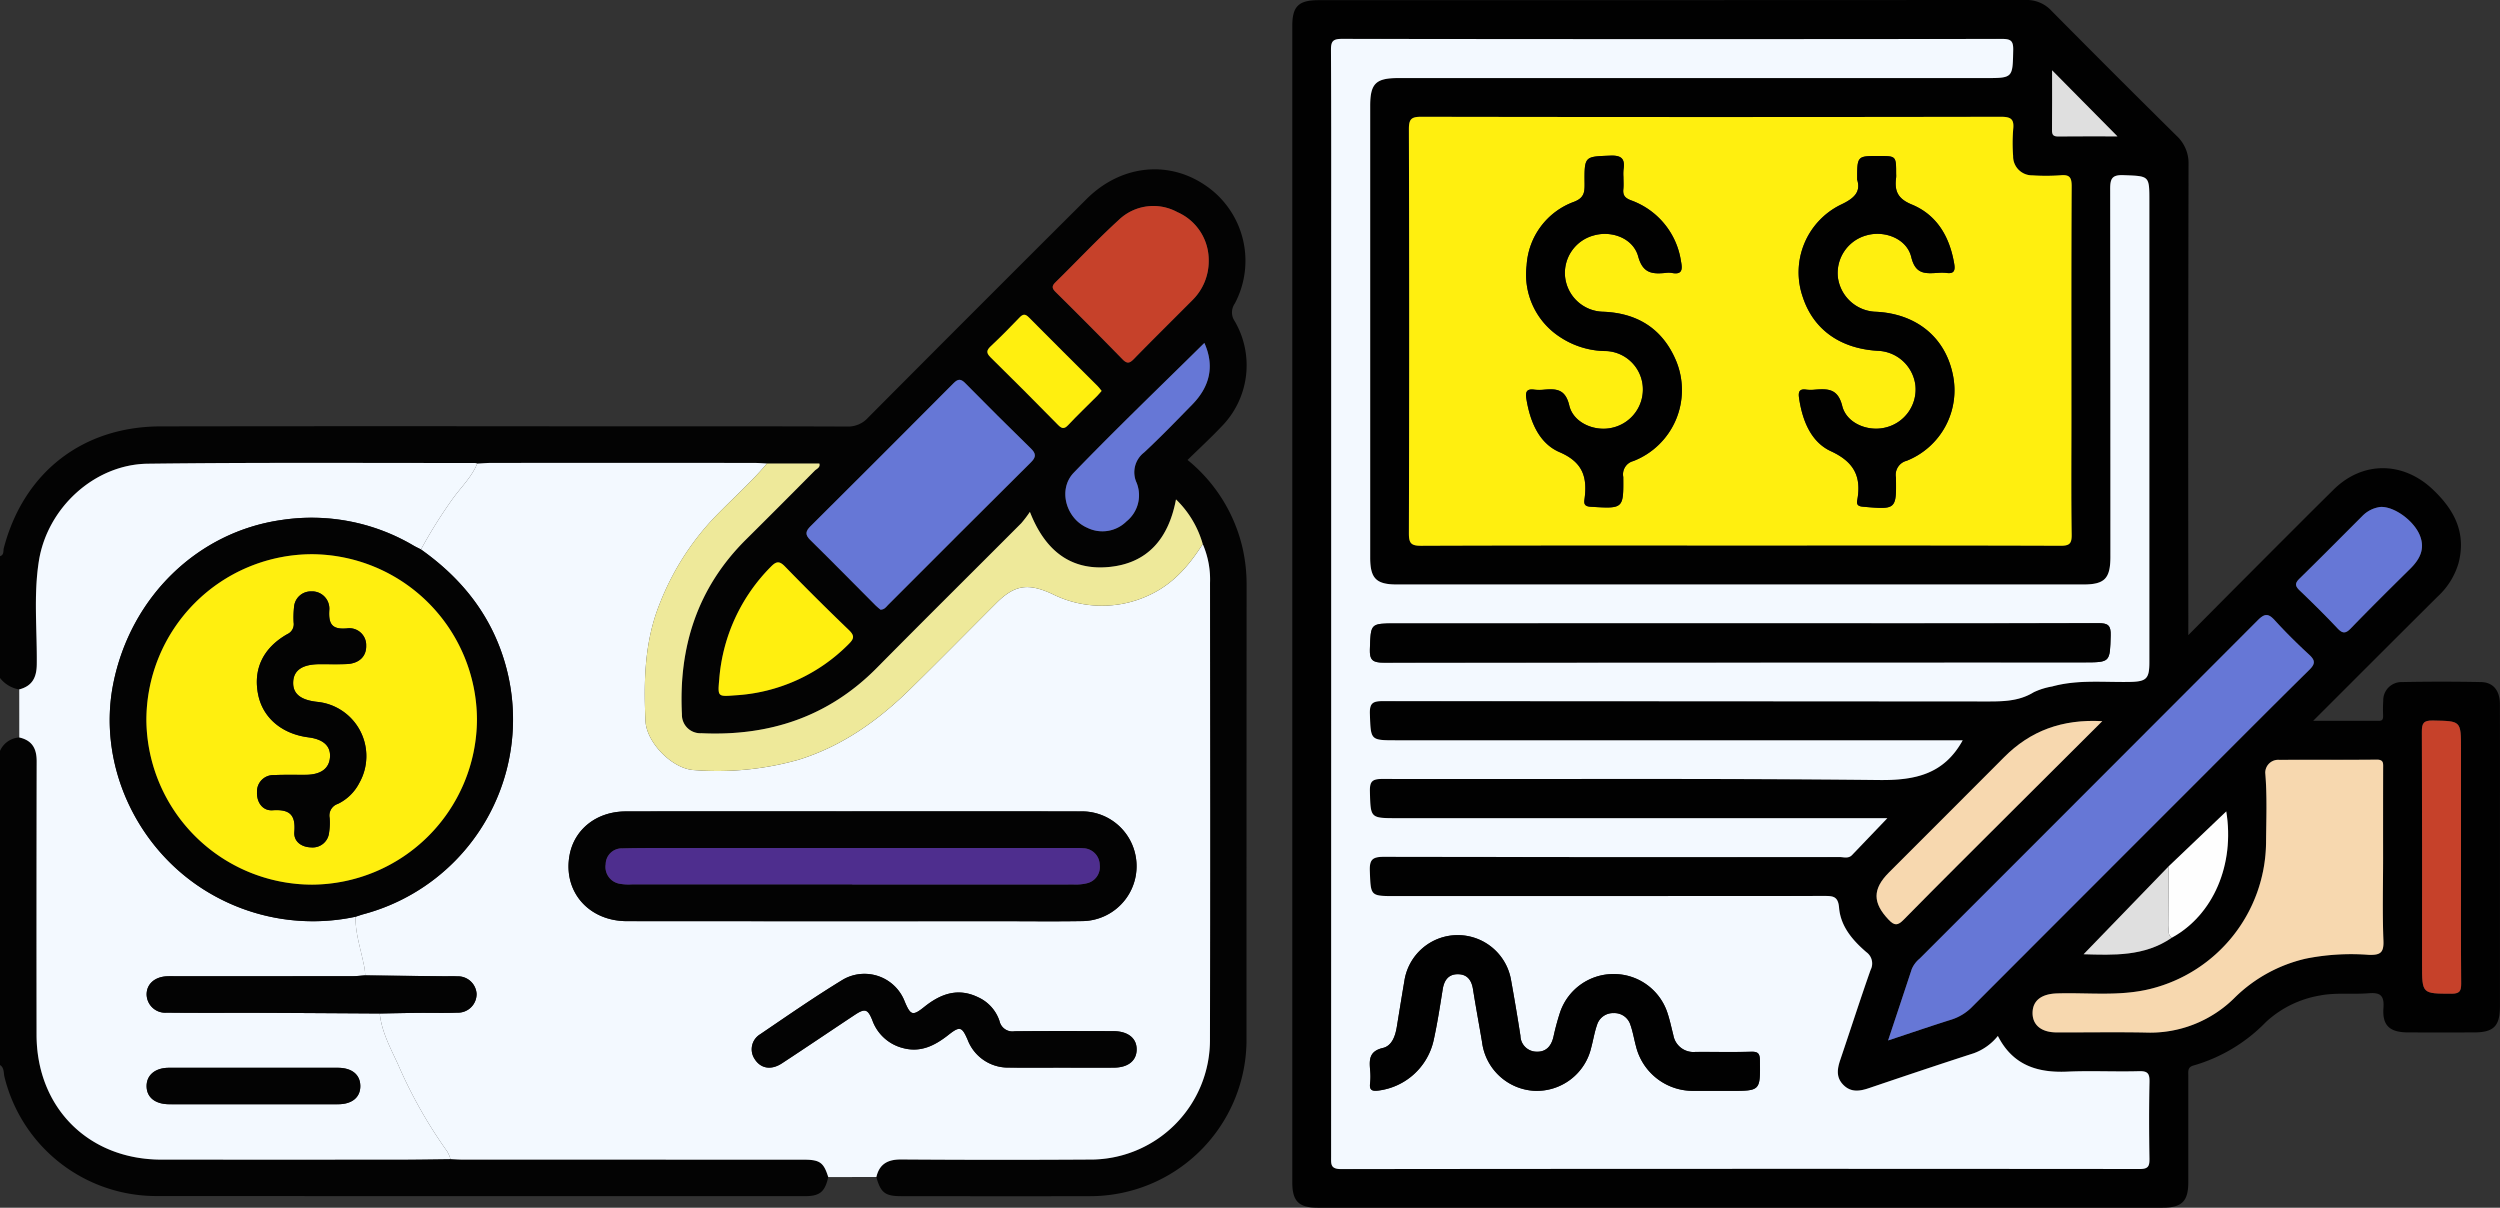<svg xmlns="http://www.w3.org/2000/svg" width="385.309" height="186.139" viewBox="0 0 385.309 186.139">
  <rect x="0" y="0" width="385.309" height="186.139" fill="#333333" stroke="none"/>
  <g id="Grupo_109648" data-name="Grupo 109648" transform="translate(-98.461 3062.329)">
    <g id="Grupo_109646" data-name="Grupo 109646" transform="translate(297.631 -3062.329)">
      <path id="Trazado_159998" data-name="Trazado 159998" d="M633.722-2964.441c3.215-3.234,6.1-6.152,9.005-9.058,4.463-4.469,8.911-8.952,13.407-13.387,4.476-4.414,10.683-4.338,15.255-.021,3.321,3.136,5.195,6.681,3.985,11.353a11.312,11.312,0,0,1-3.227,5.174c-6.295,6.261-12.57,12.542-19.178,19.141,3.61,0,6.872-.008,10.133.007.666,0,.645-.411.642-.868a22.413,22.413,0,0,1,.021-2.25,2.811,2.811,0,0,1,2.889-2.856q6.094-.121,12.193,0c1.874.036,2.9,1.32,2.9,3.424.021,6.5.008,13.006.008,19.508q0,13.505,0,27.011c0,3.084-.956,4.05-4,4.055q-5.065.009-10.131,0c-2.843-.008-4.027-1.021-3.825-3.792.146-2.01-.582-2.384-2.358-2.24-2.484.2-4.992-.139-7.478.35a16.234,16.234,0,0,0-8.281,4.081,25.229,25.229,0,0,1-11.1,6.682c-.977.252-.863.858-.863,1.527q0,8.253,0,16.507c0,2.916-1.007,3.9-3.964,3.9q-65.1,0-130.195,0c-2.943,0-3.937-.991-3.937-3.927q0-89.1,0-178.2c0-3.036.969-3.983,4.066-3.983q54.5,0,109-.028a5.17,5.17,0,0,1,3.961,1.683q9.571,9.663,19.24,19.226a5.75,5.75,0,0,1,1.868,4.453q-.074,34.982-.033,69.966Zm-3.039,35.646-13.1,13.539c4.583.125,9.361.367,13.578-2.542,6.434-3.5,9.738-11.332,8.405-19.472Zm-31.731-19.439h-87.29c-4.036,0-3.933,0-4.081-4.049-.063-1.71.462-2,2.051-1.993q46.249.076,92.5.051c2.69,0,5.333.082,7.766-1.42a10.908,10.908,0,0,1,2.843-.888c3.929-1.084,7.952-.624,11.941-.7,2.576-.048,3.036-.466,3.036-3.031q0-35.55,0-71.1c0-3.924,0-3.814-3.971-3.972-1.8-.072-2.072.55-2.067,2.162q.081,28.327.034,56.655c0,3.355-.891,4.269-4.167,4.269q-52.909,0-105.818,0c-3.172,0-4.1-.937-4.1-4.15q0-34.8,0-69.6c0-3.448.855-4.3,4.32-4.3h90.431c4.344,0,4.271,0,4.36-4.325.03-1.446-.395-1.71-1.757-1.709q-50.846.061-101.691-.006c-1.46,0-1.706.419-1.7,1.763.057,10.63.032,21.261.032,31.892q0,69.318-.01,138.635c0,1.111-.133,1.9,1.553,1.9q61.54-.088,123.08-.013c1.3,0,1.509-.435,1.491-1.584-.064-3.938-.077-7.88.006-11.818.027-1.262-.224-1.715-1.6-1.675-3.687.106-7.385-.1-11.067.07-4.6.208-8.4-.969-10.7-5.5a8.437,8.437,0,0,1-3.717,2.669c-5.4,1.743-10.777,3.554-16.152,5.374-1.447.49-2.809.69-3.987-.54-1.118-1.166-.89-2.478-.425-3.849,1.562-4.606,3.047-9.238,4.661-13.825a2.149,2.149,0,0,0-.649-2.743c-2.126-1.825-3.972-3.97-4.208-6.854-.149-1.812-1-1.808-2.344-1.806q-33.021.041-66.043.02c-3.886,0-3.779,0-3.932-3.822-.071-1.784.359-2.238,2.2-2.232q35.085.111,70.17.035c.65,0,1.382.286,1.952-.31l5.436-5.679h-75.53c-4.182,0-4.108,0-4.216-4.093-.04-1.517.287-1.958,1.9-1.954,25.517.059,51.035-.116,76.548.166C591.616-2942.046,596.059-2942.984,598.952-2948.234Zm-34.279-30.019c16.448,0,32.9-.02,49.345.036,1.4.005,1.747-.328,1.727-1.729-.088-5.939-.037-11.881-.037-17.821,0-11.944-.028-23.888.037-35.832.008-1.412-.331-1.848-1.735-1.717a30.544,30.544,0,0,1-4.312.011,2.921,2.921,0,0,1-2.977-2.978,26.481,26.481,0,0,1,.012-4.123c.17-1.568-.345-1.927-1.907-1.924q-44.654.08-89.309,0c-1.556,0-1.924.355-1.92,1.916q.089,31.142,0,62.284c0,1.561.363,1.923,1.92,1.917C531.9-2978.277,548.287-2978.252,564.673-2978.252Zm22.778,76.282c3.5-1.158,6.618-2.228,9.764-3.213a7.779,7.779,0,0,0,3.273-2.046q17.015-17.072,34.08-34.095c5.926-5.924,11.829-11.87,17.8-17.75.945-.931.946-1.463-.014-2.347-1.837-1.694-3.622-3.457-5.3-5.3-.984-1.081-1.564-1.069-2.616-.013q-26.013,26.114-52.106,52.148a4.271,4.271,0,0,0-1.227,1.624C589.929-2909.421,588.748-2905.879,587.451-2901.97Zm76.292-28.111q0-6.936,0-13.873c0-.707.1-1.313-.995-1.3-5,.052-10,0-15,.037a1.989,1.989,0,0,0-2.174,2c.307,3.621.151,7.237.122,10.85a23.458,23.458,0,0,1-17.862,22.457c-4.753,1.171-9.579.535-14.372.688-2.379.076-3.734,1.106-3.751,2.985s1.346,3.017,3.7,3.024c4.562.013,9.125-.065,13.686.022a18.443,18.443,0,0,0,13.862-5.47,22.92,22.92,0,0,1,10.872-5.923,35.692,35.692,0,0,1,9.69-.585c1.727.055,2.344-.267,2.267-2.168C663.624-2921.578,663.742-2925.832,663.742-2930.081Zm-43.282-21.1c-6.183-.339-11.076,1.48-15.139,5.57-5.9,5.936-11.834,11.834-17.743,17.758-2.556,2.562-2.505,4.682-.048,7.269.91.958,1.413.924,2.326,0,5.521-5.606,11.1-11.152,16.671-16.711C611.071-2941.833,615.623-2946.361,620.461-2951.18Zm55.29,20.936v-16.672c0-4.351,0-4.276-4.332-4.362-1.469-.029-1.707.441-1.7,1.779.052,11.926.031,23.853.031,35.78,0,4.582,0,4.525,4.52,4.543,1.284,0,1.516-.42,1.507-1.586C675.724-2917.255,675.75-2923.75,675.751-2930.243ZM663.414-2984.2a4.693,4.693,0,0,0-2.87,1.409c-3.226,3.223-6.433,6.466-9.692,9.655-.716.7-.685,1.124.017,1.8,1.984,1.9,3.942,3.834,5.827,5.834.783.831,1.251.874,2.073.024,3-3.1,6.06-6.133,9.128-9.16,1.488-1.468,2.365-3.072,1.5-5.189C668.51-2982,665.613-2984.219,663.414-2984.2ZM622.8-3041.309l-10.076-10.185c0,3.027.018,6.131-.014,9.233-.007.721.214.973.952.966C616.77-3041.328,619.876-3041.309,622.8-3041.309Z" transform="translate(-495.622 3062.329)" fill="#010101"/>
      <path id="Trazado_159999" data-name="Trazado 159999" d="M604.89-2942.276c-2.893,5.25-7.336,6.188-12.917,6.126-25.513-.282-51.032-.106-76.548-.166-1.609,0-1.935.437-1.9,1.954.108,4.091.033,4.093,4.216,4.093h75.53l-5.436,5.679c-.57.6-1.3.309-1.952.309q-35.085.026-70.17-.034c-1.837-.006-2.267.448-2.2,2.232.152,3.817.046,3.821,3.932,3.821q33.021,0,66.043-.02c1.349,0,2.2-.006,2.344,1.807.237,2.883,2.083,5.029,4.208,6.854a2.149,2.149,0,0,1,.649,2.743c-1.614,4.587-3.1,9.219-4.661,13.825-.465,1.371-.693,2.683.425,3.849,1.178,1.229,2.54,1.03,3.987.54,5.375-1.82,10.752-3.631,16.152-5.374a8.44,8.44,0,0,0,3.717-2.669c2.3,4.527,6.1,5.7,10.7,5.5,3.682-.166,7.38.036,11.067-.069,1.375-.04,1.625.412,1.6,1.675-.083,3.938-.07,7.88-.006,11.818.018,1.149-.187,1.584-1.491,1.583q-61.54-.059-123.08.013c-1.686,0-1.553-.784-1.553-1.9q.017-69.318.01-138.636c0-10.631.025-21.261-.032-31.892-.008-1.344.238-1.765,1.7-1.763q50.845.074,101.691.006c1.362,0,1.787.263,1.757,1.709-.089,4.324-.016,4.325-4.36,4.325H517.889c-3.465,0-4.32.85-4.32,4.3q0,34.8,0,69.6c0,3.213.923,4.15,4.1,4.15q52.91,0,105.818,0c3.277,0,4.167-.914,4.167-4.269q0-28.327-.034-56.655c-.005-1.613.266-2.234,2.067-2.162,3.966.157,3.971.047,3.971,3.972q0,35.55,0,71.1c0,2.566-.46,2.984-3.036,3.031-3.989.074-8.012-.386-11.941.7a10.924,10.924,0,0,0-2.843.888c-2.433,1.5-5.076,1.422-7.766,1.42q-46.249-.032-92.5-.051c-1.589,0-2.113.283-2.051,1.993.148,4.045.045,4.049,4.081,4.049h87.29Zm-34.283-18.012H517.52c-3.954,0-3.856,0-4,3.941-.062,1.727.444,2.106,2.125,2.1q53.932-.077,107.864-.039c4.147,0,4.062,0,4.182-4.129.046-1.582-.391-1.92-1.936-1.915C607.375-2960.267,588.992-2960.288,570.608-2960.288Zm-3.036,72.044h1.5c4.658,0,4.624,0,4.567-4.668-.013-1.033-.245-1.391-1.332-1.363-2.875.076-5.753.011-8.63.031a3.14,3.14,0,0,1-3.384-2.6c-.311-1.208-.561-2.438-.971-3.612a8.7,8.7,0,0,0-8.175-5.795,8.691,8.691,0,0,0-8.3,5.874,38.493,38.493,0,0,0-1.026,3.791c-.34,1.469-1.168,2.394-2.717,2.3a2.5,2.5,0,0,1-2.376-2.453q-.664-4.256-1.431-8.5a8.343,8.343,0,0,0-8.275-7.01,8.316,8.316,0,0,0-8.186,7.1c-.4,2.339-.775,4.681-1.157,7.023-.232,1.423-.748,2.943-2.153,3.27-2.117.494-2.1,1.8-1.964,3.4a9.622,9.622,0,0,1-.006,2.06c-.144,1.111.395,1.213,1.3,1.1a9.995,9.995,0,0,0,8.481-7.68c.58-2.618.988-5.277,1.412-7.927.229-1.433.92-2.365,2.422-2.32,1.4.041,2.035.969,2.247,2.311.429,2.713.935,5.414,1.392,8.123a8.6,8.6,0,0,0,8.058,7.537,8.625,8.625,0,0,0,8.782-6.712c.306-1.145.491-2.329.882-3.443a2.575,2.575,0,0,1,2.574-1.823,2.577,2.577,0,0,1,2.577,1.819c.374,1.053.553,2.175.846,3.258a9.028,9.028,0,0,0,8.919,6.906C564.819-2888.229,566.2-2888.244,567.571-2888.243Z" transform="translate(-501.56 3056.371)" fill="#f3f9ff"/>
      <path id="Trazado_160000" data-name="Trazado 160000" d="M582.541-2960.36c-16.386,0-32.772-.025-49.157.04-1.557.006-1.924-.356-1.92-1.917q.089-31.142,0-62.284c0-1.561.364-1.919,1.92-1.916q44.655.079,89.309,0c1.563,0,2.077.355,1.907,1.924a26.5,26.5,0,0,0-.012,4.123,2.921,2.921,0,0,0,2.977,2.979,30.58,30.58,0,0,0,4.312-.011c1.4-.131,1.743.305,1.735,1.717-.064,11.943-.037,23.888-.037,35.832,0,5.94-.051,11.882.037,17.821.021,1.4-.322,1.734-1.727,1.729C615.438-2960.381,598.989-2960.36,582.541-2960.36Zm-18.013-56.806a7.364,7.364,0,0,1,.008-1.124c.252-1.616-.243-2.227-2.037-2.155-3.972.157-4,.048-3.96,4.326.013,1.305-.064,2.176-1.617,2.784a11.128,11.128,0,0,0-7.317,9.815,11.473,11.473,0,0,0,5.1,11,12.948,12.948,0,0,0,7.226,2.193,5.924,5.924,0,0,1,5.567,5.382,6.046,6.046,0,0,1-4.618,6.416c-2.7.682-6.06-.681-6.7-3.4-.6-2.549-1.985-2.607-3.9-2.446a6.877,6.877,0,0,1-1.5-.005c-1.121-.154-1.391.305-1.222,1.362.559,3.5,1.923,6.9,5.127,8.274,3.686,1.58,4.3,3.974,3.831,7.322-.107.773.148,1.042,1,1.093,5,.3,5.029.331,4.983-4.593a2.111,2.111,0,0,1,1.547-2.45,11.742,11.742,0,0,0,6.594-15.465c-2.067-4.906-5.93-7.358-11.263-7.554a6.025,6.025,0,0,1-5.835-5.327,5.981,5.981,0,0,1,4.346-6.414c2.8-.832,6.143.4,6.919,3.231.72,2.631,2.2,2.724,4.225,2.526a3.235,3.235,0,0,1,.935,0c1.7.343,1.655-.634,1.428-1.812a11.82,11.82,0,0,0-7.7-9.374c-.955-.367-1.277-.789-1.182-1.732C564.578-3015.912,564.527-3016.542,564.527-3017.167Zm36.024.407c.6,1.907-.451,2.9-2.529,3.876a11.6,11.6,0,0,0-5.844,14.262c1.646,4.971,5.737,7.9,11.519,8.25a6.057,6.057,0,0,1,5.828,5.339,6.032,6.032,0,0,1-4.535,6.469c-2.7.721-6.066-.585-6.743-3.3s-2.234-2.666-4.228-2.515a5.777,5.777,0,0,1-1.31-.006c-1.089-.169-1.251.371-1.118,1.279.5,3.434,1.808,6.781,4.91,8.211,3.626,1.672,4.724,3.96,4.056,7.575-.129.7.174.917.914.982,5.085.441,5.137.462,5.051-4.508a2.236,2.236,0,0,1,1.656-2.576,11.688,11.688,0,0,0,7.095-13.374c-1.2-5.683-5.612-9.27-11.779-9.587a6.1,6.1,0,0,1-5.91-5.26,6.018,6.018,0,0,1,4.439-6.533c2.778-.779,6.183.53,6.863,3.36.65,2.71,2.193,2.545,4.1,2.435a6.642,6.642,0,0,1,1.311.007c1.128.162,1.387-.315,1.214-1.365-.684-4.146-2.637-7.563-6.55-9.178-2.233-.921-2.679-2.156-2.408-4.169a4.171,4.171,0,0,0,0-.562c0-2.748,0-2.748-2.7-2.748C600.552-3020.4,600.552-3020.4,600.552-3016.759Z" transform="translate(-513.49 3044.437)" fill="#ffef0f"/>
      <path id="Trazado_160001" data-name="Trazado 160001" d="M678.735-2807.737c1.3-3.908,2.478-7.45,3.647-11a4.269,4.269,0,0,1,1.227-1.624q26.065-26.062,52.106-52.148c1.052-1.056,1.632-1.068,2.616.013,1.681,1.848,3.465,3.611,5.3,5.3.96.884.959,1.416.014,2.347-5.968,5.881-11.871,11.827-17.8,17.75Q708.806-2830.05,691.772-2813a7.775,7.775,0,0,1-3.273,2.046C685.353-2809.965,682.233-2808.895,678.735-2807.737Z" transform="translate(-586.906 2968.096)" fill="#6677d6"/>
      <path id="Trazado_160002" data-name="Trazado 160002" d="M777.161-2813.7c0,4.249-.118,8.5.054,12.745.077,1.9-.54,2.223-2.267,2.168a35.7,35.7,0,0,0-9.69.585,22.92,22.92,0,0,0-10.872,5.924,18.442,18.442,0,0,1-13.862,5.469c-4.56-.087-9.124-.008-13.686-.021-2.357-.007-3.72-1.138-3.7-3.024s1.372-2.909,3.751-2.985c4.793-.153,9.62.483,14.372-.688a23.459,23.459,0,0,0,17.862-22.457c.029-3.612.185-7.228-.122-10.849a1.989,1.989,0,0,1,2.174-2c5-.033,10,.016,15-.037,1.1-.011,1,.594.995,1.3Q777.153-2820.638,777.161-2813.7Z" transform="translate(-609.04 2945.949)" fill="#f7d8af"/>
      <path id="Trazado_160003" data-name="Trazado 160003" d="M709.98-2840.729c-4.837,4.819-9.39,9.347-13.934,13.884-5.568,5.559-11.15,11.1-16.671,16.711-.913.927-1.416.961-2.326,0-2.457-2.588-2.508-4.707.048-7.269,5.91-5.924,11.846-11.822,17.743-17.758C698.9-2839.248,703.8-2841.067,709.98-2840.729Z" transform="translate(-585.141 2951.878)" fill="#f7d8af"/>
      <path id="Trazado_160004" data-name="Trazado 160004" d="M848.814-2819.851c0,6.494-.027,12.988.025,19.482.009,1.166-.223,1.59-1.508,1.586-4.52-.017-4.52.039-4.52-4.542,0-11.927.022-23.854-.031-35.78-.006-1.338.232-1.808,1.7-1.779,4.331.085,4.332.01,4.332,4.361Z" transform="translate(-668.685 2951.936)" fill="#c6412a"/>
      <path id="Trazado_160005" data-name="Trazado 160005" d="M817.205-2906.542c2.2-.015,5.1,2.2,5.982,4.37.866,2.117-.012,3.721-1.5,5.189-3.069,3.027-6.132,6.061-9.128,9.16-.822.85-1.29.808-2.073-.024-1.885-2-3.843-3.932-5.827-5.834-.7-.673-.733-1.1-.017-1.8,3.26-3.189,6.467-6.432,9.692-9.655A4.693,4.693,0,0,1,817.205-2906.542Z" transform="translate(-649.412 2984.667)" fill="#6677d6"/>
      <path id="Trazado_160006" data-name="Trazado 160006" d="M764.943-2804.478l8.888-8.475c1.332,8.14-1.971,15.969-8.405,19.472-.684-.5-.429-1.244-.436-1.891C764.954-2798.407,764.955-2801.442,764.943-2804.478Z" transform="translate(-629.882 2938.011)" fill="#fefefe"/>
      <path id="Trazado_160007" data-name="Trazado 160007" d="M751.925-2796.052c.012,3.035.011,6.07.046,9.106.008.647-.247,1.387.436,1.891-4.217,2.909-8.995,2.667-13.578,2.542Z" transform="translate(-616.865 2929.586)" fill="#dfdfdf"/>
      <path id="Trazado_160008" data-name="Trazado 160008" d="M739.2-3030.539c-2.926,0-6.032-.019-9.138.014-.738.008-.959-.245-.952-.966.031-3.1.013-6.206.013-9.233Z" transform="translate(-612.018 3051.559)" fill="#dfdfdf"/>
      <path id="Trazado_160009" data-name="Trazado 160009" d="M576.557-2870.77c18.384,0,36.767.021,55.151-.039,1.545,0,1.982.333,1.936,1.915-.12,4.126-.036,4.129-4.182,4.129q-53.932,0-107.863.039c-1.681,0-2.186-.376-2.125-2.1.14-3.937.043-3.941,4-3.941Z" transform="translate(-507.51 2966.854)" fill="#010101"/>
      <path id="Trazado_160010" data-name="Trazado 160010" d="M573.508-2750.937c-1.376,0-2.752.016-4.128,0a9.028,9.028,0,0,1-8.919-6.906c-.293-1.084-.473-2.2-.847-3.258a2.577,2.577,0,0,0-2.577-1.819,2.575,2.575,0,0,0-2.574,1.823c-.391,1.114-.576,2.3-.882,3.443a8.625,8.625,0,0,1-8.782,6.712,8.6,8.6,0,0,1-8.058-7.537c-.457-2.708-.962-5.409-1.392-8.122-.212-1.342-.844-2.27-2.247-2.311-1.5-.044-2.193.887-2.422,2.32-.424,2.65-.832,5.308-1.412,7.927a9.994,9.994,0,0,1-8.481,7.68c-.9.109-1.442.007-1.3-1.1a9.62,9.62,0,0,0,.006-2.061c-.139-1.6-.153-2.9,1.964-3.4,1.405-.327,1.921-1.847,2.153-3.27.383-2.342.759-4.685,1.157-7.023a8.316,8.316,0,0,1,8.186-7.1,8.343,8.343,0,0,1,8.275,7.01q.766,4.239,1.431,8.5a2.5,2.5,0,0,0,2.376,2.454c1.549.1,2.377-.828,2.717-2.3a38.5,38.5,0,0,1,1.026-3.791,8.692,8.692,0,0,1,8.3-5.874,8.7,8.7,0,0,1,8.175,5.794c.411,1.173.66,2.4.971,3.612a3.14,3.14,0,0,0,3.384,2.6c2.877-.02,5.755.045,8.63-.031,1.088-.029,1.32.329,1.332,1.363.057,4.668.091,4.668-4.567,4.668Z" transform="translate(-507.497 2919.064)" fill="#010101"/>
      <path id="Trazado_160011" data-name="Trazado 160011" d="M582.473-3011.216c0,.625.05,1.255-.012,1.873-.094.943.228,1.365,1.182,1.732a11.82,11.82,0,0,1,7.7,9.374c.228,1.178.269,2.155-1.428,1.812a3.226,3.226,0,0,0-.935,0c-2.028.2-3.505.1-4.225-2.527-.776-2.836-4.123-4.063-6.919-3.231a5.982,5.982,0,0,0-4.346,6.414,6.025,6.025,0,0,0,5.835,5.328c5.333.2,9.2,2.647,11.263,7.553A11.743,11.743,0,0,1,584-2967.427a2.111,2.111,0,0,0-1.547,2.45c.046,4.924.018,4.895-4.983,4.593-.853-.051-1.108-.319-1-1.093.464-3.348-.145-5.742-3.831-7.322-3.2-1.374-4.568-4.777-5.127-8.274-.169-1.056.1-1.516,1.222-1.362a6.924,6.924,0,0,0,1.5.005c1.913-.161,3.295-.1,3.9,2.446.643,2.72,4.007,4.083,6.7,3.4a6.046,6.046,0,0,0,4.618-6.416,5.925,5.925,0,0,0-5.568-5.382,12.95,12.95,0,0,1-7.226-2.193,11.473,11.473,0,0,1-5.1-11,11.128,11.128,0,0,1,7.317-9.815c1.553-.607,1.63-1.479,1.617-2.783-.045-4.278-.012-4.169,3.96-4.327,1.794-.071,2.289.539,2.037,2.156A7.368,7.368,0,0,0,582.473-3011.216Z" transform="translate(-531.436 3038.486)" fill="#010101"/>
      <path id="Trazado_160012" data-name="Trazado 160012" d="M660.283-3010.753c0-3.637,0-3.637,3.31-3.637,2.7,0,2.7,0,2.7,2.748a4.181,4.181,0,0,1,0,.562c-.271,2.014.174,3.248,2.408,4.169,3.913,1.615,5.866,5.032,6.55,9.179.173,1.049-.085,1.526-1.214,1.364a6.68,6.68,0,0,0-1.311-.007c-1.907.109-3.45.274-4.1-2.435-.68-2.831-4.085-4.139-6.863-3.361a6.018,6.018,0,0,0-4.439,6.533,6.1,6.1,0,0,0,5.909,5.26c6.167.317,10.575,3.9,11.779,9.587a11.687,11.687,0,0,1-7.095,13.373,2.236,2.236,0,0,0-1.656,2.576c.086,4.97.034,4.948-5.051,4.508-.741-.064-1.044-.281-.914-.982.667-3.615-.43-5.9-4.056-7.575-3.1-1.43-4.407-4.777-4.91-8.211-.133-.909.03-1.448,1.118-1.279a5.777,5.777,0,0,0,1.31.006c1.994-.15,3.554-.191,4.228,2.516s4.047,4.023,6.743,3.3a6.032,6.032,0,0,0,4.535-6.469,6.057,6.057,0,0,0-5.828-5.339c-5.783-.35-9.873-3.28-11.519-8.25a11.6,11.6,0,0,1,5.844-14.262C659.832-3007.851,660.883-3008.846,660.283-3010.753Z" transform="translate(-573.221 3038.431)" fill="#010101"/>
    </g>
    <g id="Grupo_109647" data-name="Grupo 109647" transform="translate(98.461 -3036.232)">
      <path id="Trazado_160013" data-name="Trazado 160013" d="M98.461-2950.665c.653-.2.476-.831.587-1.251,3.053-11.643,12.117-18.736,24.167-18.754q32.452-.048,64.9-.009c13.631,0,27.262-.021,40.893.033a4.145,4.145,0,0,0,3.25-1.375q16.8-16.89,33.679-33.7c5.186-5.167,12.391-6.014,18.122-2.219a14.036,14.036,0,0,1,4.71,18.342,2.365,2.365,0,0,0-.041,2.66,13.464,13.464,0,0,1-1.971,16.26c-1.668,1.763-3.459,3.412-5.265,5.182a24.62,24.62,0,0,1,8.509,13.714,25.455,25.455,0,0,1,.592,5.577q-.016,34.887-.015,69.776a24.12,24.12,0,0,1-24.358,24.4c-9.629.027-19.259.009-28.888,0-2.464,0-3.137-.54-3.809-2.951.478-2.048,1.8-2.719,3.846-2.706q14.429.093,28.858.014a18.421,18.421,0,0,0,18.708-18.6c.057-23.423.021-46.845.011-70.267a13.749,13.749,0,0,0-1.123-6,15.4,15.4,0,0,0-4.12-6.872c-1.134,6.052-4.393,9.877-10.386,10.422-5.941.542-9.835-2.615-12.13-8.5a18.331,18.331,0,0,1-1.335,1.757c-7.414,7.437-14.875,14.826-22.259,22.293-7.469,7.552-16.6,10.548-27.029,10.065a2.844,2.844,0,0,1-3.008-2.927c-.523-10.362,2.379-19.476,9.859-26.913q5.319-5.288,10.6-10.615c.3-.3.908-.494.723-1.115h-8.072c-.682-.032-1.364-.093-2.046-.093q-20.191-.009-40.382,0c-.744,0-1.488.07-2.232.108a1.432,1.432,0,0,0-.361-.1c-16.809.015-33.619-.1-50.425.113-8.233.1-15.492,6.829-16.779,15.016-.828,5.271-.26,10.6-.319,15.9-.023,2.045-.707,3.347-2.708,3.872a4.718,4.718,0,0,1-2.96-1.78Zm135.714,8.246c.624-.022.862-.435,1.159-.732q11.014-11,22.031-21.994c.833-.826.764-1.357-.033-2.136q-5.1-4.98-10.1-10.053c-.7-.711-1.131-.669-1.813.017q-10.977,11.035-22.013,22.012c-.771.767-.921,1.3-.066,2.141,3.389,3.329,6.715,6.721,10.07,10.085C233.664-2942.822,233.96-2942.6,234.175-2942.419Zm50.577-53.834a8.063,8.063,0,0,0-4.837-7.442,7.7,7.7,0,0,0-9.05,1.231c-3.359,3.068-6.475,6.4-9.728,9.585-.6.586-.543.935.023,1.5q5.18,5.139,10.288,10.351c.692.709,1.076.682,1.753-.012,3-3.081,6.071-6.1,9.107-9.152A8.441,8.441,0,0,0,284.752-2996.253Zm-73.024,67.037a26.752,26.752,0,0,0,17.515-7.885c.827-.817.989-1.281.054-2.177q-5.007-4.8-9.836-9.78c-.868-.893-1.339-.852-2.186.015a27.572,27.572,0,0,0-7.96,17.324C209.073-2929,209.05-2929.007,211.728-2929.217Zm72.348-54.317c-6.774,6.7-13.572,13.215-20.113,19.983-2.507,2.594-1.2,7.076,2.04,8.489a5.265,5.265,0,0,0,6.072-.971,5.168,5.168,0,0,0,1.564-5.942,3.845,3.845,0,0,1,1.148-4.676c2.56-2.379,4.991-4.9,7.436-7.4C285.008-2976.9,285.627-2980.087,284.076-2983.533Zm-15.828,7.394c-.228-.277-.4-.525-.61-.734-3.534-3.529-7.086-7.041-10.6-10.592-.6-.6-.941-.514-1.48.051-1.422,1.491-2.871,2.958-4.375,4.365-.7.656-.751,1.055-.026,1.766,3.478,3.409,6.908,6.867,10.323,10.339.583.593.954.769,1.609.072,1.453-1.546,2.992-3.011,4.491-4.513C267.8-2975.6,267.983-2975.838,268.248-2976.14Z" transform="translate(-98.461 3010.29)" fill="#030303"/>
      <path id="Trazado_160014" data-name="Trazado 160014" d="M226.114-2767.936c-.51,2.276-1.285,2.946-3.577,2.947q-50.127.009-100.254-.018a24.088,24.088,0,0,1-23.136-18.379c-.15-.612-.01-1.385-.687-1.816v-48.4a3.461,3.461,0,0,1,2.968-2.08c1.961.442,2.688,1.687,2.682,3.665q-.058,21.078-.017,42.157c.013,11.234,8,19.228,19.213,19.243q18.269.023,36.539,0c2.683,0,5.366-.052,8.049-.08.686.027,1.371.079,2.057.079q26.174.007,52.347.006C224.823-2770.615,225.4-2770.192,226.114-2767.936Z" transform="translate(-98.461 2923.247)" fill="#030303"/>
      <path id="Trazado_160015" data-name="Trazado 160015" d="M280.578-2810c-.711-2.257-1.291-2.679-3.814-2.679q-26.173-.007-52.347-.006c-.686,0-1.371-.051-2.057-.079a5.471,5.471,0,0,0-.513-1.184,72.849,72.849,0,0,1-7.585-13.432c-1.156-2.51-2.515-4.987-2.81-7.823,1.987-.034,3.974-.08,5.961-.1s3.984.05,5.971-.032a2.872,2.872,0,0,0,2.994-2.905,2.881,2.881,0,0,0-3.007-2.691c-.682-.038-1.368,0-2.053-.012q-6.057-.065-12.114-.134a7.918,7.918,0,0,0-.247-1.812c-.477-2.4-1.28-4.74-1.244-7.225.415-.133.824-.285,1.244-.4a31.079,31.079,0,0,0,21.749-38.889c-2.191-7.361-6.716-12.954-12.9-17.328a75.431,75.431,0,0,1,4.961-7.91c1.274-1.739,2.866-3.272,3.708-5.316.744-.037,1.487-.107,2.232-.108q20.191-.01,40.382,0c.682,0,1.364.061,2.046.093-2.5,2.967-5.424,5.518-8.1,8.308a40.975,40.975,0,0,0-8.437,13.318c-2.347,5.833-2.467,11.92-2.189,18.039.152,3.36,4.15,7.425,7.527,7.588a45.908,45.908,0,0,0,16.082-1.6c6.736-2.1,12.245-6.038,17.191-10.884,4.464-4.374,8.848-8.83,13.268-13.249,2.84-2.839,4.91-3.114,8.585-1.433a17.085,17.085,0,0,0,15.491-.05c3.412-1.716,5.75-4.49,7.743-7.629a13.75,13.75,0,0,1,1.123,6c.01,23.422.046,46.844-.011,70.267a18.42,18.42,0,0,1-18.708,18.6q-14.429.09-28.859-.014c-2.046-.013-3.368.658-3.846,2.706Zm3.684-56.359c-11.63,0-23.26-.018-34.89.009-4.487.01-7.937,2.751-8.665,6.758-1.015,5.585,2.935,10.148,8.859,10.154q28.7.025,57.4.006c4.189,0,8.379.055,12.568-.014a8.467,8.467,0,0,0,8.243-10.786,8.416,8.416,0,0,0-8.437-6.117C307.647-2866.378,295.954-2866.36,284.262-2866.361Zm32.261,39.5c2.686,0,5.373.011,8.059,0,2.191-.012,3.492-1.042,3.528-2.753.038-1.766-1.328-2.868-3.614-2.872-5.06-.01-10.121-.036-15.181.019a2.044,2.044,0,0,1-2.344-1.579,6.134,6.134,0,0,0-3.294-3.662c-3.113-1.51-5.776-.531-8.3,1.489-1.794,1.436-2.112,1.3-3.011-.82a6.638,6.638,0,0,0-9.488-3.409c-4.365,2.656-8.571,5.578-12.8,8.45a2.7,2.7,0,0,0-.862,3.779c.92,1.49,2.531,1.8,4.224.694,3.757-2.459,7.472-4.982,11.216-7.461,1.591-1.054,2.02-.913,2.724.838a6.768,6.768,0,0,0,4.648,4.25c2.76.768,4.97-.353,7.071-2.008,1.761-1.388,2.074-1.272,2.95.719a6.659,6.659,0,0,0,6.416,4.315C311.15-2826.836,313.836-2826.868,316.523-2826.863Z" transform="translate(-152.925 2965.314)" fill="#f3f9ff"/>
      <path id="Trazado_160016" data-name="Trazado 160016" d="M159.931-2835.206c.3,2.836,1.654,5.313,2.81,7.823a72.84,72.84,0,0,0,7.585,13.432,5.477,5.477,0,0,1,.513,1.184c-2.683.028-5.366.078-8.049.08q-18.269.012-36.539,0c-11.216-.015-19.2-8.009-19.213-19.243q-.025-21.078.017-42.157c.006-1.978-.722-3.222-2.682-3.665q0-3.7-.008-7.4c2-.525,2.685-1.827,2.708-3.872.059-5.3-.508-10.632.319-15.9,1.286-8.187,8.546-14.912,16.779-15.016,16.806-.212,33.617-.1,50.425-.113a1.442,1.442,0,0,1,.361.095c-.842,2.044-2.435,3.577-3.708,5.316a75.426,75.426,0,0,0-4.961,7.91c-.386-.2-.78-.379-1.155-.6a30.874,30.874,0,0,0-20.36-3.934c-12.941,1.853-23.225,11.873-25.9,25.181-2.488,12.359,3.492,25.545,14.613,32.188a31.414,31.414,0,0,0,22.713,3.774c-.036,2.485.767,4.829,1.244,7.225a7.913,7.913,0,0,1,.247,1.812c-.682.045-1.363.128-2.044.129q-13.508.012-27.017.006c-.5,0-1-.017-1.5.007-1.884.09-3.122,1.2-3.124,2.792a2.866,2.866,0,0,0,3.114,2.813c5,.057,10.006.011,15.009.029C148.058-2835.284,153.995-2835.24,159.931-2835.206ZM140.6-2821.217c4.3,0,8.61.013,12.915-.005,2.169-.01,3.441-1.089,3.42-2.828s-1.3-2.789-3.481-2.792q-13.008-.017-26.016,0c-2.134,0-3.465,1.142-3.444,2.854s1.323,2.757,3.505,2.765C131.869-2821.206,136.236-2821.217,140.6-2821.217Z" transform="translate(-101.403 2965.313)" fill="#f3f9ff"/>
      <path id="Trazado_160017" data-name="Trazado 160017" d="M382.613-2907.468c-1.993,3.138-4.331,5.913-7.743,7.628a17.085,17.085,0,0,1-15.491.05c-3.675-1.68-5.745-1.406-8.585,1.433-4.42,4.419-8.8,8.875-13.268,13.249-4.946,4.846-10.455,8.784-17.191,10.884a45.9,45.9,0,0,1-16.082,1.6c-3.377-.163-7.374-4.229-7.527-7.588-.277-6.12-.158-12.207,2.189-18.04a40.981,40.981,0,0,1,8.437-13.318c2.681-2.79,5.606-5.341,8.105-8.307h8.072c.185.621-.423.812-.723,1.115q-5.277,5.331-10.6,10.614c-7.481,7.438-10.382,16.551-9.859,26.913a2.845,2.845,0,0,0,3.008,2.927c10.433.483,19.56-2.513,27.029-10.065,7.384-7.467,14.845-14.857,22.259-22.293a18.243,18.243,0,0,0,1.335-1.757c2.3,5.889,6.189,9.046,12.13,8.5,5.993-.546,9.252-4.37,10.386-10.422A15.4,15.4,0,0,1,382.613-2907.468Z" transform="translate(-197.246 2965.217)" fill="#eee99a"/>
      <path id="Trazado_160018" data-name="Trazado 160018" d="M357.735-2910.171c-.215-.183-.511-.4-.768-.66-3.355-3.364-6.681-6.756-10.07-10.085-.855-.84-.705-1.374.066-2.141q11.036-10.976,22.013-22.011c.682-.686,1.112-.728,1.813-.017q5,5.073,10.1,10.053c.8.779.866,1.309.033,2.135q-11.044,10.969-22.031,21.994C358.6-2910.606,358.358-2910.193,357.735-2910.171Z" transform="translate(-222.021 2978.041)" fill="#6677d6"/>
      <path id="Trazado_160019" data-name="Trazado 160019" d="M446.041-2990.622a8.442,8.442,0,0,1-2.445,6.058c-3.036,3.051-6.1,6.072-9.107,9.152-.677.694-1.061.721-1.753.012q-5.093-5.226-10.288-10.351c-.565-.561-.62-.91-.023-1.5,3.253-3.185,6.369-6.517,9.728-9.585a7.7,7.7,0,0,1,9.05-1.231A8.062,8.062,0,0,1,446.041-2990.622Z" transform="translate(-259.75 3004.659)" fill="#c6412a"/>
      <path id="Trazado_160020" data-name="Trazado 160020" d="M321.824-2869c-2.678.21-2.655.212-2.413-2.5a27.574,27.574,0,0,1,7.96-17.324c.847-.868,1.318-.908,2.186-.016q4.833,4.973,9.836,9.78c.935.9.773,1.36-.054,2.177A26.753,26.753,0,0,1,321.824-2869Z" transform="translate(-208.556 2950.071)" fill="#ffef0f"/>
      <path id="Trazado_160021" data-name="Trazado 160021" d="M447.3-2956.936c1.551,3.447.931,6.636-1.853,9.485-2.444,2.5-4.876,5.02-7.436,7.4a3.846,3.846,0,0,0-1.148,4.677,5.168,5.168,0,0,1-1.564,5.942,5.264,5.264,0,0,1-6.073.971c-3.236-1.413-4.547-5.9-2.04-8.489C433.723-2943.721,440.521-2950.24,447.3-2956.936Z" transform="translate(-261.68 2983.692)" fill="#6677d6"/>
      <path id="Trazado_160022" data-name="Trazado 160022" d="M419.522-2953.864c-.265.3-.453.54-.666.754-1.5,1.5-3.038,2.967-4.491,4.513-.654.7-1.026.521-1.609-.073-3.415-3.472-6.845-6.93-10.323-10.338-.726-.711-.676-1.11.026-1.766,1.5-1.407,2.953-2.875,4.375-4.365.539-.565.882-.656,1.48-.051,3.512,3.551,7.064,7.063,10.6,10.593C419.122-2954.388,419.294-2954.141,419.522-2953.864Z" transform="translate(-249.735 2988.014)" fill="#ffef0f"/>
      <path id="Trazado_160023" data-name="Trazado 160023" d="M170.054-2841.7a31.416,31.416,0,0,1-22.713-3.775c-11.121-6.643-17.1-19.829-14.613-32.187,2.679-13.309,12.962-23.329,25.9-25.182a30.874,30.874,0,0,1,20.36,3.934c.375.217.769.4,1.155.6,6.184,4.373,10.71,9.966,12.9,17.328A31.079,31.079,0,0,1,171.3-2842.1C170.878-2841.987,170.469-2841.835,170.054-2841.7Zm-6.685-4.949a25.566,25.566,0,0,0,25.406-25.431,25.574,25.574,0,0,0-25.534-25.5,25.582,25.582,0,0,0-25.414,25.622A25.58,25.58,0,0,0,163.369-2846.651Z" transform="translate(-115.265 2956.898)" fill="#030303"/>
      <path id="Trazado_160024" data-name="Trazado 160024" d="M316.9-2812.976c11.692,0,23.385-.018,35.077.01a8.416,8.416,0,0,1,8.438,6.117,8.467,8.467,0,0,1-8.243,10.786c-4.188.07-8.378.014-12.568.014q-28.7,0-57.4-.006c-5.925-.005-9.874-4.569-8.859-10.154.728-4.007,4.178-6.748,8.665-6.758C293.644-2812.995,305.274-2812.977,316.9-2812.976Zm.022,11.26v.02q17.062,0,34.124-.008a7.3,7.3,0,0,0,2.033-.189,2.568,2.568,0,0,0,1.978-2.823,2.613,2.613,0,0,0-2.507-2.575,14.053,14.053,0,0,0-1.5-.034q-30.842,0-61.685,0c-2.625,0-5.251-.017-7.873.056a2.478,2.478,0,0,0-2.58,2.452,2.622,2.622,0,0,0,2.209,3.005,7.631,7.631,0,0,0,1.865.092Q299.957-2801.713,316.925-2801.716Z" transform="translate(-185.566 2911.929)" fill="#030303"/>
      <path id="Trazado_160025" data-name="Trazado 160025" d="M377.226-2748.626c-2.686,0-5.373.029-8.059-.011a6.659,6.659,0,0,1-6.415-4.315c-.876-1.992-1.189-2.107-2.95-.719-2.1,1.654-4.311,2.776-7.071,2.008a6.768,6.768,0,0,1-4.648-4.25c-.7-1.752-1.132-1.892-2.724-.839-3.744,2.479-7.459,5-11.216,7.461-1.694,1.109-3.3.8-4.224-.694a2.7,2.7,0,0,1,.862-3.779c4.23-2.873,8.436-5.794,12.8-8.45a6.638,6.638,0,0,1,9.488,3.409c.9,2.122,1.217,2.256,3.011.82,2.522-2.019,5.184-3,8.3-1.488a6.133,6.133,0,0,1,3.294,3.662,2.044,2.044,0,0,0,2.344,1.579c5.059-.055,10.12-.03,15.181-.02,2.286,0,3.651,1.106,3.614,2.873-.036,1.711-1.336,2.74-3.528,2.753C382.6-2748.613,379.913-2748.624,377.226-2748.626Z" transform="translate(-213.628 2887.075)" fill="#030303"/>
      <path id="Trazado_160026" data-name="Trazado 160026" d="M179.45-2756.686c-5.937-.034-11.873-.078-17.809-.1-5-.018-10.007.027-15.009-.03a2.866,2.866,0,0,1-3.114-2.812c0-1.588,1.241-2.7,3.124-2.791.5-.024,1-.007,1.5-.007q13.509,0,27.017-.006c.682,0,1.363-.084,2.044-.129q6.057.067,12.114.134c.685.007,1.371-.026,2.053.012a2.88,2.88,0,0,1,3.007,2.691,2.872,2.872,0,0,1-2.994,2.906c-1.987.083-3.981.014-5.971.033S181.437-2756.72,179.45-2756.686Z" transform="translate(-120.923 2886.793)" fill="#030303"/>
      <path id="Trazado_160027" data-name="Trazado 160027" d="M160.12-2728.552c-4.367,0-8.734.011-13.1,0-2.182-.008-3.484-1.059-3.505-2.765s1.309-2.851,3.444-2.854q13.008-.022,26.016,0c2.185,0,3.461,1.055,3.481,2.792s-1.251,2.819-3.42,2.828C168.73-2728.539,164.425-2728.552,160.12-2728.552Z" transform="translate(-120.92 2872.648)" fill="#030303"/>
      <path id="Trazado_160028" data-name="Trazado 160028" d="M168.994-2841.074a25.58,25.58,0,0,1-25.541-25.3A25.582,25.582,0,0,1,168.866-2892a25.574,25.574,0,0,1,25.534,25.5A25.566,25.566,0,0,1,168.994-2841.074Zm-.181-45.194a2.588,2.588,0,0,0-2.6,2.363,15.094,15.094,0,0,0-.067,2.433,1.677,1.677,0,0,1-.965,1.783c-3.776,2.138-5.316,5.459-4.492,9.385.744,3.544,3.661,6,7.739,6.527,2.285.292,3.427,1.327,3.324,3.012-.109,1.794-1.4,2.746-3.752,2.764-1.626.012-3.254-.032-4.877.041a2.522,2.522,0,0,0-2.623,2.622c-.066,1.589.878,2.906,2.393,2.8,2.649-.178,3.577.682,3.361,3.338-.123,1.518,1.153,2.358,2.607,2.383a2.54,2.54,0,0,0,2.748-2.295,9.643,9.643,0,0,0,.085-2.243,1.886,1.886,0,0,1,1.266-2.168,7.239,7.239,0,0,0,3.3-3.219,8.4,8.4,0,0,0-6.442-12.5c-2.595-.276-3.8-1.249-3.744-3.026.057-1.856,1.407-2.775,4.1-2.785,1.376-.005,2.754.038,4.127-.019,1.932-.078,3.067-1.177,3.026-2.835a2.6,2.6,0,0,0-2.973-2.662c-2.293.2-2.839-.672-2.716-2.791A2.662,2.662,0,0,0,168.813-2886.268Z" transform="translate(-120.89 2951.321)" fill="#ffef0f"/>
      <path id="Trazado_160029" data-name="Trazado 160029" d="M322.6-2796.1q-16.968,0-33.936,0a7.631,7.631,0,0,1-1.865-.092,2.623,2.623,0,0,1-2.209-3.006,2.478,2.478,0,0,1,2.58-2.452c2.623-.073,5.249-.056,7.873-.056q30.843-.005,61.685,0a14.053,14.053,0,0,1,1.5.034,2.614,2.614,0,0,1,2.507,2.576,2.568,2.568,0,0,1-1.978,2.823,7.292,7.292,0,0,1-2.033.189q-17.062.016-34.124.007Z" transform="translate(-191.239 2906.309)" fill="#4e2e8e"/>
      <path id="Trazado_160030" data-name="Trazado 160030" d="M185.729-2880.569a2.662,2.662,0,0,1,2.827,2.911c-.123,2.119.422,2.991,2.716,2.791a2.6,2.6,0,0,1,2.973,2.663c.041,1.657-1.095,2.757-3.026,2.835-1.374.056-2.751.013-4.127.019-2.693.01-4.043.929-4.1,2.785-.054,1.777,1.149,2.75,3.744,3.026a8.4,8.4,0,0,1,6.442,12.5,7.238,7.238,0,0,1-3.3,3.218,1.887,1.887,0,0,0-1.266,2.168,9.644,9.644,0,0,1-.085,2.243,2.541,2.541,0,0,1-2.748,2.295c-1.454-.025-2.73-.865-2.607-2.383.215-2.656-.713-3.516-3.361-3.338-1.515.1-2.459-1.215-2.393-2.8a2.522,2.522,0,0,1,2.623-2.622c1.623-.073,3.251-.028,4.877-.041,2.354-.018,3.643-.97,3.752-2.764.1-1.685-1.039-2.72-3.324-3.012-4.078-.523-6.995-2.983-7.739-6.527-.824-3.925.716-7.247,4.492-9.385a1.677,1.677,0,0,0,.965-1.783,15.09,15.09,0,0,1,.067-2.433A2.588,2.588,0,0,1,185.729-2880.569Z" transform="translate(-137.806 2945.622)" fill="#030303"/>
    </g>
  </g>
</svg>
